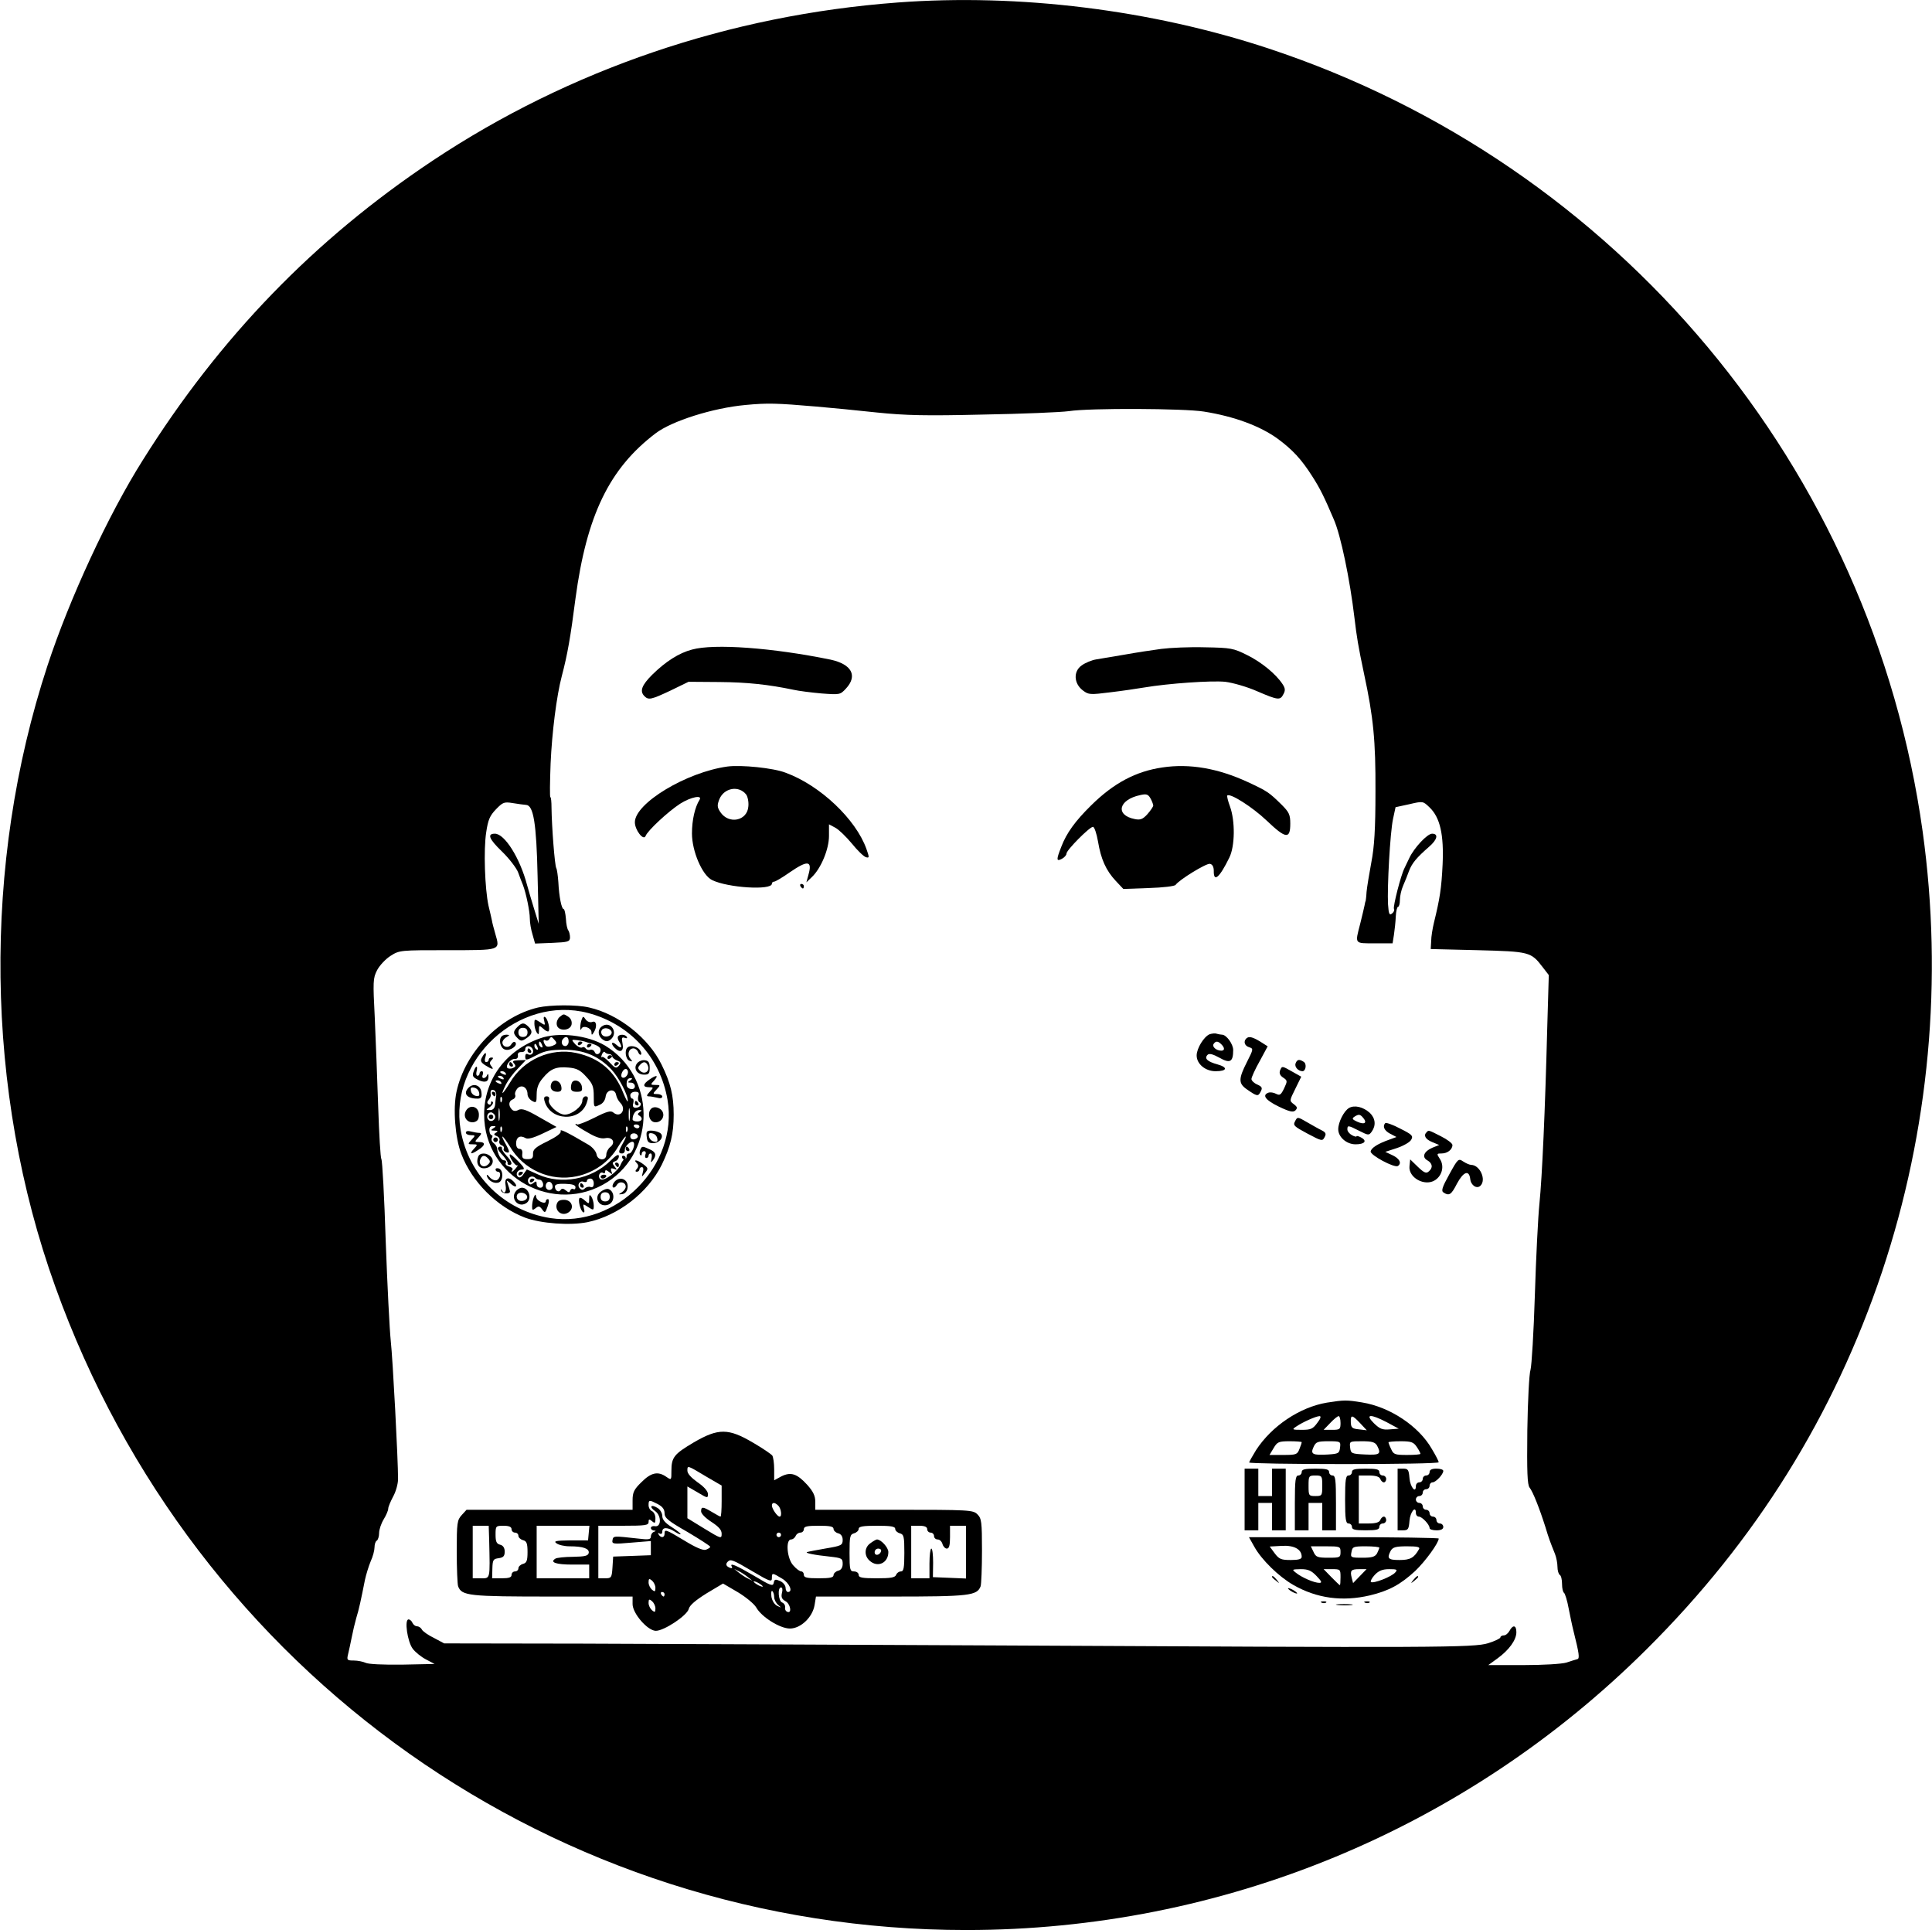 <?xml version="1.0" standalone="no"?>
<!DOCTYPE svg PUBLIC "-//W3C//DTD SVG 20010904//EN"
 "http://www.w3.org/TR/2001/REC-SVG-20010904/DTD/svg10.dtd">
<svg version="1.0" xmlns="http://www.w3.org/2000/svg"
 width="846pt" height="845pt" viewBox="0 0 846 845"
 preserveAspectRatio="xMidYMid meet">

<g transform="translate(0,845) scale(0.1,-0.1)"
fill="#000000" stroke="none">
<path d="M3930 8439 c-736 -55 -1435 -293 -2035 -692 -518 -345 -933 -774
-1270 -1312 -151 -239 -321 -607 -417 -899 -286 -870 -274 -1863 34 -2719 608
-1696 2195 -2817 3989 -2817 1120 0 2185 439 2980 1230 478 475 819 1023 1030
1651 207 620 268 1280 178 1929 -222 1591 -1334 2922 -2865 3428 -512 169
-1091 241 -1624 201z m-355 -1769 c61 -5 180 -17 265 -26 126 -13 214 -15 466
-9 170 3 339 10 375 15 91 14 505 12 591 -2 132 -21 246 -63 323 -119 65 -48
104 -90 151 -164 34 -53 52 -89 95 -190 30 -69 70 -261 90 -430 10 -84 16
-122 42 -245 41 -190 51 -293 50 -515 0 -165 -5 -243 -18 -310 -9 -49 -19
-108 -21 -130 -1 -22 -4 -40 -4 -40 -1 0 -3 -9 -5 -20 -2 -11 -11 -47 -19 -80
-23 -89 -26 -85 63 -85 l79 0 6 38 c3 20 7 56 8 80 1 23 6 42 10 42 4 0 8 13
8 30 0 16 6 44 14 62 8 18 20 48 26 65 13 34 33 58 88 106 36 31 42 57 13 57
-21 0 -79 -62 -100 -107 -7 -15 -17 -35 -21 -44 -16 -31 -51 -169 -46 -178 3
-5 0 -14 -8 -20 -12 -10 -15 -3 -18 40 -4 73 9 314 22 374 l11 51 60 13 c60
14 60 14 89 -14 46 -44 63 -119 57 -250 -5 -104 -12 -149 -38 -255 -6 -25 -12
-61 -12 -80 l-2 -35 205 -5 c227 -6 234 -7 285 -74 l27 -35 -7 -238 c-9 -352
-22 -644 -34 -763 -6 -58 -15 -238 -20 -400 -5 -162 -14 -309 -19 -327 -6 -17
-12 -137 -14 -265 -2 -183 0 -238 10 -251 14 -17 43 -90 69 -172 15 -50 21
-66 42 -118 6 -15 11 -41 11 -57 0 -16 5 -32 10 -35 6 -3 10 -21 10 -40 0 -19
4 -36 9 -39 4 -3 14 -34 20 -68 7 -35 16 -79 21 -98 25 -100 28 -121 17 -124
-7 -2 -28 -8 -48 -15 -20 -6 -101 -11 -189 -11 l-153 0 40 29 c51 37 83 81 83
115 0 31 -15 34 -30 6 -6 -11 -17 -20 -25 -20 -8 0 -15 -4 -15 -9 0 -4 -24
-16 -53 -25 -63 -20 -224 -20 -2137 -10 -674 3 -1497 7 -1830 8 l-605 1 -45
24 c-25 12 -49 29 -53 37 -4 8 -14 14 -21 14 -8 0 -16 7 -20 15 -3 8 -11 15
-17 15 -19 0 -5 -97 18 -128 11 -15 37 -36 58 -47 l38 -20 -142 -3 c-83 -1
-149 2 -160 8 -11 5 -34 10 -52 10 -29 0 -31 2 -25 27 4 16 11 49 16 74 5 26
14 64 20 85 12 38 21 81 38 167 5 23 16 59 25 81 10 21 17 49 17 62 0 12 4 26
10 29 5 3 10 18 10 33 0 15 9 42 20 60 11 18 20 39 20 47 0 8 10 31 21 52 12
21 22 56 22 78 0 86 -23 525 -32 605 -5 47 -15 243 -22 435 -6 193 -15 355
-19 360 -4 6 -10 109 -14 230 -4 121 -11 296 -15 390 -8 157 -8 172 10 207 11
21 37 49 59 63 39 25 43 25 250 25 236 0 230 -2 209 71 -7 24 -14 51 -15 59
-2 8 -8 38 -15 65 -16 75 -22 245 -10 321 8 55 16 73 43 101 30 31 36 33 73
27 22 -4 49 -7 59 -8 32 -2 45 -81 50 -311 l5 -210 -20 65 c-11 36 -25 83 -31
105 -31 118 -98 225 -141 225 -35 0 -26 -23 31 -78 32 -31 64 -73 71 -92 7
-19 16 -44 21 -55 14 -37 30 -115 30 -146 0 -18 5 -49 12 -71 l11 -39 76 3
c68 3 76 5 77 23 0 11 -3 25 -7 31 -5 5 -10 29 -11 52 -2 23 -6 42 -10 42 -9
0 -20 55 -23 117 -2 29 -6 57 -9 62 -7 11 -20 183 -21 264 0 26 -2 47 -5 47
-3 0 -2 66 1 147 6 136 26 296 49 383 25 95 38 169 60 340 49 364 148 569 351
723 71 54 251 111 394 124 96 9 135 8 310 -7z"/>
<path d="M3030 5606 c-57 -15 -115 -52 -174 -110 -46 -46 -56 -72 -34 -94 18
-18 30 -15 115 25 l78 38 135 -1 c123 -1 215 -11 325 -34 22 -5 77 -12 122
-16 80 -6 82 -6 107 21 53 57 25 107 -67 127 -254 52 -510 71 -607 44z"/>
<path d="M5085 5609 c-38 -5 -110 -16 -160 -25 -49 -8 -106 -18 -125 -21 -19
-3 -48 -15 -63 -26 -38 -26 -35 -80 5 -110 25 -19 32 -19 120 -8 51 6 118 16
148 21 106 18 295 31 355 25 33 -4 96 -22 139 -41 93 -40 102 -41 116 -13 9
16 8 26 -4 44 -29 44 -92 96 -155 127 -60 30 -71 32 -185 34 -67 2 -152 -2
-191 -7z"/>
<path d="M3185 5094 c-180 -25 -405 -161 -405 -244 0 -34 38 -83 47 -60 9 24
100 108 151 141 47 30 100 40 85 17 -20 -32 -33 -88 -33 -147 0 -78 45 -183
88 -204 69 -34 262 -46 262 -16 0 5 4 9 10 9 5 0 36 18 67 40 80 55 101 53 83
-10 l-9 -33 24 23 c40 38 75 122 75 180 l0 51 28 -15 c15 -8 47 -39 72 -69 25
-31 52 -57 62 -60 15 -4 15 -1 2 36 -46 130 -203 279 -354 334 -54 21 -195 35
-255 27z m82 -122 c7 -9 12 -33 10 -52 -4 -64 -86 -81 -123 -25 -14 21 -14 30
-4 56 21 50 85 61 117 21z"/>
<path d="M5090 5090 c-116 -17 -213 -68 -313 -167 -68 -67 -107 -120 -130
-181 -22 -56 -22 -65 3 -52 11 6 20 16 20 23 0 15 101 117 116 117 6 0 16 -29
22 -64 13 -78 35 -127 78 -173 l33 -35 111 4 c63 2 114 8 118 14 15 22 134 95
150 92 11 -2 17 -13 17 -31 -1 -52 25 -30 68 58 25 50 26 161 3 224 -9 24 -14
46 -12 48 12 12 110 -50 173 -110 84 -80 103 -82 103 -13 0 39 -5 50 -38 83
-55 54 -62 59 -148 99 -130 60 -254 82 -374 64z m-40 -166 c0 -6 -12 -23 -26
-39 -20 -22 -31 -26 -55 -21 -87 17 -71 85 24 105 26 6 34 4 44 -13 7 -12 12
-26 13 -32z"/>
<path d="M3505 4570 c3 -5 8 -10 11 -10 2 0 4 5 4 10 0 6 -5 10 -11 10 -5 0
-7 -4 -4 -10z"/>
<path d="M2356 4039 c-169 -40 -320 -196 -357 -369 -16 -74 -6 -202 21 -272
46 -122 156 -232 279 -279 70 -26 197 -35 273 -20 135 28 265 129 326 252 38
79 52 135 52 219 0 84 -14 140 -53 219 -57 117 -189 221 -317 250 -54 13 -170
12 -224 0z m219 -24 c182 -48 316 -193 348 -380 49 -287 -224 -562 -513 -518
-202 32 -358 185 -393 386 -52 308 255 591 558 512z"/>
<path d="M2450 3997 c-8 -7 -14 -21 -12 -33 4 -30 59 -29 65 1 2 14 -3 26 -15
34 -21 13 -19 13 -38 -2z"/>
<path d="M2383 3981 c5 -21 5 -22 -19 -6 -23 15 -24 14 -24 -7 0 -13 5 -30 10
-38 8 -12 10 -10 10 9 0 23 1 23 18 8 10 -10 21 -15 24 -12 8 8 -3 54 -15 62
-6 4 -8 -2 -4 -16z"/>
<path d="M2547 3986 c-8 -20 -8 -58 -1 -40 7 17 44 4 44 -15 0 -14 2 -14 10
-1 16 25 12 53 -6 46 -10 -4 -22 1 -29 10 -11 16 -12 16 -18 0z"/>
<path d="M2266 3954 c-20 -20 -20 -29 0 -49 14 -14 19 -14 37 -2 28 18 31 32
12 51 -20 20 -29 20 -49 0z m44 -24 c0 -13 -7 -20 -20 -20 -13 0 -20 7 -20 20
0 13 7 20 20 20 13 0 20 -7 20 -20z"/>
<path d="M2635 3956 c-20 -15 -17 -44 7 -59 12 -8 21 -7 32 2 36 30 -1 85 -39
57z m43 -23 c5 -17 -26 -29 -40 -15 -6 6 -7 15 -3 22 9 14 37 9 43 -7z"/>
<path d="M2197 3913 c-15 -15 -6 -52 14 -58 23 -8 59 18 45 32 -4 4 -12 0 -17
-9 -11 -19 -39 -13 -39 8 0 7 8 18 18 23 14 9 15 10 1 11 -9 0 -19 -3 -22 -7z"/>
<path d="M2365 3904 c-151 -53 -245 -181 -245 -334 0 -275 308 -443 540 -295
215 138 210 463 -10 597 -77 46 -205 61 -285 32z m65 -9 c10 -12 8 -16 -11
-24 -16 -5 -26 -5 -31 3 -11 16 -10 28 1 21 5 -3 12 -1 16 5 8 13 10 13 25 -5z
m60 -5 c0 -11 -7 -20 -15 -20 -15 0 -21 21 -8 33 12 13 23 7 23 -13z m70 0 c3
-1 10 -3 15 -5 36 -8 55 -19 55 -31 0 -19 -19 -27 -26 -10 -3 8 -12 12 -19 10
-7 -3 -16 0 -20 5 -3 6 -11 9 -16 5 -6 -3 -19 3 -30 14 -18 21 -18 21 9 18 15
-2 29 -5 32 -6z m-186 -16 c3 -8 2 -12 -4 -9 -6 3 -10 10 -10 16 0 14 7 11 14
-7z m-20 -10 c3 -8 2 -12 -4 -9 -6 3 -10 10 -10 16 0 14 7 11 14 -7z m-21 -9
c7 -16 -8 -29 -23 -20 -5 3 -10 -1 -10 -9 0 -21 3 -20 53 6 32 17 59 22 117
22 86 0 151 -27 207 -86 32 -34 73 -111 72 -138 0 -8 -8 7 -19 33 -38 98 -105
155 -207 177 -111 24 -231 -29 -290 -130 -35 -57 -44 -61 -17 -7 9 18 32 49
52 69 l35 37 -32 -1 c-25 -1 -29 -4 -20 -14 9 -11 7 -15 -5 -20 -9 -4 -20 -3
-24 0 -10 11 14 41 32 40 10 -1 15 5 14 15 -2 10 3 15 15 15 9 -1 17 4 17 12
0 19 26 18 33 -1z m335 -20 c6 0 12 -4 13 -10 0 -5 9 -13 21 -18 17 -6 18 -10
8 -23 -12 -13 -17 -11 -41 15 -15 16 -30 27 -33 23 -4 -3 -4 2 0 12 4 10 10
14 13 9 3 -4 12 -8 19 -8z m-101 -99 c28 -30 33 -43 33 -86 0 -49 0 -49 24
-38 16 6 26 21 28 37 4 32 41 37 46 7 2 -11 10 -26 18 -34 29 -29 1 -69 -30
-43 -11 10 -29 5 -84 -23 -38 -19 -72 -32 -76 -29 -3 4 -6 4 -6 0 0 -3 24 -19
53 -35 35 -21 60 -29 78 -25 32 6 46 -20 21 -39 -9 -7 -17 -22 -17 -33 0 -29
-39 -27 -43 2 -2 12 -18 31 -35 41 -95 56 -126 71 -122 60 4 -9 -18 -25 -58
-45 -52 -25 -64 -36 -63 -55 1 -18 -4 -23 -24 -23 -20 0 -25 5 -23 23 2 14 -3
22 -12 22 -9 0 -15 9 -15 24 0 27 17 37 40 24 10 -7 34 -1 76 19 l61 29 -74
42 c-57 33 -77 40 -92 33 -12 -7 -22 -6 -29 1 -17 17 -15 38 4 45 8 3 13 12
10 19 -3 7 2 20 10 29 19 19 44 4 44 -26 0 -10 9 -23 20 -29 18 -10 20 -8 20
29 0 28 8 49 27 71 34 41 58 51 113 46 35 -3 51 -11 77 -40z m183 20 c0 -16
-18 -31 -27 -22 -8 8 5 36 17 36 5 0 10 -6 10 -14z m-535 -6 c3 -6 -1 -7 -9
-4 -18 7 -21 14 -7 14 6 0 13 -4 16 -10z m-10 -20 c3 -6 -1 -7 -9 -4 -18 7
-21 14 -7 14 6 0 13 -4 16 -10z m555 -10 c-13 -8 -12 -10 3 -10 9 0 17 -7 17
-16 0 -20 -35 -14 -36 6 -1 21 5 30 19 30 7 0 6 -4 -3 -10z m-565 -10 c3 -6
-1 -7 -9 -4 -18 7 -21 14 -7 14 6 0 13 -4 16 -10z m-22 -56 c-2 -10 -4 -29 -5
-41 -2 -15 -9 -23 -22 -23 -20 0 -20 0 0 14 10 8 16 18 11 22 -4 4 -7 2 -7 -5
0 -7 -5 -9 -10 -6 -8 5 -8 11 0 20 6 7 10 17 9 21 -3 18 1 26 14 21 6 -2 11
-13 10 -23z m622 -3 c-3 -11 -1 -22 5 -26 14 -8 3 -25 -17 -25 -10 0 -14 6
-10 20 3 11 1 20 -4 20 -5 0 -9 7 -9 15 0 8 9 15 21 15 15 0 19 -4 14 -19z
m-598 -23 c-3 -8 -6 -5 -6 6 -1 11 2 17 5 13 3 -3 4 -12 1 -19z m-10 -80 c-2
-13 -4 -3 -4 22 0 25 2 35 4 23 2 -13 2 -33 0 -45z m570 0 c-2 -13 -4 -3 -4
22 0 25 2 35 4 23 2 -13 2 -33 0 -45z m44 33 c-9 -6 -10 -11 -2 -15 18 -11 13
-26 -9 -26 -11 0 -20 4 -20 9 0 22 13 41 29 41 13 0 13 -2 2 -9z m-635 -12
c10 -17 -13 -36 -27 -22 -12 12 -4 33 11 33 5 0 12 -5 16 -11z m634 -51 c0 -4
-4 -8 -9 -8 -6 0 -12 4 -15 8 -3 5 1 9 9 9 8 0 15 -4 15 -9z m-640 -8 c-12 -8
-12 -10 5 -10 15 0 17 -3 7 -9 -11 -6 -10 -10 3 -15 9 -3 15 -13 12 -20 -3 -8
1 -17 9 -20 9 -3 13 -10 10 -15 -3 -5 1 -11 9 -15 18 -7 18 2 0 34 -29 51 -14
42 18 -10 60 -102 178 -154 292 -130 76 16 143 63 182 130 32 52 47 61 18 10
-18 -32 -18 -40 -1 -40 8 0 13 7 12 16 -1 16 29 43 38 33 9 -9 -6 -49 -19 -49
-7 0 -12 -6 -11 -12 0 -7 -3 -13 -8 -13 -5 0 -12 -10 -17 -21 -11 -32 -77 -80
-91 -66 -12 12 -1 35 13 27 5 -4 9 -1 9 6 0 8 5 7 17 -2 15 -12 16 -12 10 3
-4 13 -2 15 11 11 15 -6 15 -5 3 10 -11 14 -11 18 3 23 9 3 16 13 16 22 0 11
-12 5 -37 -20 -84 -82 -215 -106 -317 -60 l-49 22 -15 -21 c-9 -14 -18 -17
-24 -11 -13 13 -1 32 20 32 11 0 7 10 -18 35 -18 19 -35 33 -37 31 -8 -7 25
-55 33 -48 4 4 2 -1 -5 -10 -14 -18 -27 -25 -17 -9 3 5 -4 11 -15 14 -12 3
-18 10 -14 16 3 6 0 11 -8 11 -13 0 -28 27 -31 55 -1 6 -7 15 -15 21 -8 6 -11
16 -7 22 4 7 3 12 -1 12 -5 0 -9 9 -10 20 -1 13 4 20 15 20 15 0 15 -2 2 -10z
m37 -12 c-3 -8 -6 -5 -6 6 -1 11 2 17 5 13 3 -3 4 -12 1 -19z m550 0 c-3 -8
-6 -5 -6 6 -1 11 2 17 5 13 3 -3 4 -12 1 -19z m46 -23 c1 -5 -6 -11 -15 -13
-11 -2 -18 3 -18 13 0 17 30 18 33 0z m-449 -182 c4 -5 13 -8 19 -8 7 0 13 -8
15 -17 2 -11 -3 -18 -12 -18 -9 0 -16 7 -16 16 0 13 -3 14 -14 5 -10 -8 -16
-9 -21 -1 -12 20 12 39 29 23z m256 -24 c0 -14 -5 -19 -14 -16 -7 3 -19 0 -25
-6 -8 -8 -14 -8 -22 0 -14 14 -1 36 17 29 8 -3 14 -1 14 4 0 6 7 10 15 10 9 0
15 -9 15 -21z m-180 -15 c0 -8 -7 -14 -15 -14 -15 0 -21 21 -9 33 10 9 24 -2
24 -19z m100 -2 c0 -7 -4 -11 -9 -8 -5 4 -11 0 -14 -6 -3 -10 -7 -10 -19 0
-11 9 -18 10 -23 2 -8 -13 -25 -3 -25 15 0 10 13 13 45 12 31 -1 45 -5 45 -15z"/>
<path d="M2530 3879 c0 -5 5 -7 10 -4 6 3 10 8 10 11 0 2 -4 4 -10 4 -5 0 -10
-5 -10 -11z"/>
<path d="M2570 3869 c0 -5 5 -7 10 -4 6 3 10 8 10 11 0 2 -4 4 -10 4 -5 0 -10
-5 -10 -11z"/>
<path d="M2310 3850 c0 -5 5 -10 11 -10 5 0 7 5 4 10 -3 6 -8 10 -11 10 -2 0
-4 -4 -4 -10z"/>
<path d="M2230 3790 c0 -5 5 -10 11 -10 5 0 7 5 4 10 -3 6 -8 10 -11 10 -2 0
-4 -4 -4 -10z"/>
<path d="M2660 3819 c0 -5 5 -7 10 -4 6 3 10 8 10 11 0 2 -4 4 -10 4 -5 0 -10
-5 -10 -11z"/>
<path d="M2690 3789 c0 -5 5 -7 10 -4 6 3 10 8 10 11 0 2 -4 4 -10 4 -5 0 -10
-5 -10 -11z"/>
<path d="M2414 3706 c-8 -21 3 -36 27 -36 15 0 20 6 17 22 -4 27 -35 37 -44
14z"/>
<path d="M2507 3714 c-4 -4 -7 -16 -7 -26 0 -13 7 -18 26 -18 21 0 25 4 22 22
-3 23 -27 35 -41 22z"/>
<path d="M2385 3628 c25 -86 155 -91 184 -7 8 23 7 29 -5 29 -7 0 -14 -9 -14
-19 0 -25 -46 -61 -77 -61 -29 0 -77 45 -69 65 3 9 -1 15 -10 15 -11 0 -14 -6
-9 -22z"/>
<path d="M2155 3660 c3 -5 8 -10 11 -10 2 0 4 5 4 10 0 6 -5 10 -11 10 -5 0
-7 -4 -4 -10z"/>
<path d="M2780 3620 c0 -5 5 -10 11 -10 5 0 7 5 4 10 -3 6 -8 10 -11 10 -2 0
-4 -4 -4 -10z"/>
<path d="M2140 3560 c0 -5 5 -10 10 -10 6 0 10 5 10 10 0 6 -4 10 -10 10 -5 0
-10 -4 -10 -10z"/>
<path d="M2160 3460 c0 -5 5 -10 10 -10 6 0 10 5 10 10 0 6 -4 10 -10 10 -5 0
-10 -4 -10 -10z"/>
<path d="M2180 3422 c0 -5 10 -19 23 -32 12 -14 21 -28 20 -32 -2 -5 2 -8 7
-8 16 0 12 14 -12 40 -13 14 -22 28 -20 32 1 5 -2 8 -8 8 -5 0 -10 -4 -10 -8z"/>
<path d="M2740 3420 c0 -5 5 -10 11 -10 5 0 7 5 4 10 -3 6 -8 10 -11 10 -2 0
-4 -4 -4 -10z"/>
<path d="M2725 3380 c3 -5 8 -10 11 -10 2 0 4 5 4 10 0 6 -5 10 -11 10 -5 0
-7 -4 -4 -10z"/>
<path d="M2695 3350 c3 -5 8 -10 11 -10 2 0 4 5 4 10 0 6 -5 10 -11 10 -5 0
-7 -4 -4 -10z"/>
<path d="M2270 3309 c0 -5 5 -7 10 -4 6 3 10 8 10 11 0 2 -4 4 -10 4 -5 0 -10
-5 -10 -11z"/>
<path d="M2630 3298 c0 -4 4 -8 9 -8 6 0 12 4 15 8 3 5 -1 9 -9 9 -8 0 -15 -4
-15 -9z"/>
<path d="M2320 3279 c0 -5 5 -7 10 -4 6 3 10 8 10 11 0 2 -4 4 -10 4 -5 0 -10
-5 -10 -11z"/>
<path d="M2540 3260 c0 -5 5 -10 11 -10 5 0 7 5 4 10 -3 6 -8 10 -11 10 -2 0
-4 -4 -4 -10z"/>
<path d="M2706 3912 c-2 -4 -1 -14 5 -22 16 -26 10 -34 -11 -15 -21 19 -28 7
-8 -13 24 -24 41 -14 34 19 -5 25 -3 30 10 25 8 -3 12 -2 9 4 -7 12 -32 13
-39 2z"/>
<path d="M2747 3863 c-13 -13 -7 -51 9 -57 14 -5 15 -4 4 9 -15 18 -7 45 14
45 7 0 17 -7 20 -16 4 -9 9 -14 13 -11 3 4 0 13 -7 22 -13 15 -42 20 -53 8z"/>
<path d="M2111 3821 c-9 -15 -6 -22 14 -35 30 -19 41 -21 26 -3 -8 10 -7 17 1
25 9 9 9 12 0 12 -7 0 -12 -4 -12 -10 0 -5 -5 -10 -11 -10 -6 0 -8 9 -4 20 8
25 -1 26 -14 1z"/>
<path d="M2790 3795 c-18 -22 -1 -50 31 -50 20 0 24 5 24 30 0 23 -5 31 -21
33 -11 2 -27 -4 -34 -13z m47 -11 c9 -23 -13 -40 -32 -24 -12 10 -13 16 -4 26
15 18 28 18 36 -2z"/>
<path d="M2076 3764 c-10 -25 -7 -30 20 -43 29 -13 44 -7 43 17 0 11 -3 12 -6
5 -2 -7 -9 -13 -15 -13 -6 0 -8 7 -4 15 3 8 1 15 -4 15 -6 0 -10 -4 -10 -10 0
-5 -4 -10 -9 -10 -5 0 -7 9 -4 20 6 24 -2 27 -11 4z"/>
<path d="M2843 3723 c-29 -20 -29 -33 -1 -33 20 0 21 -1 3 -20 -14 -15 -15
-20 -4 -20 8 0 24 -3 37 -6 13 -4 22 -2 22 5 0 6 -10 11 -22 11 -20 0 -21 1
-3 20 18 19 17 20 -5 20 -22 0 -23 1 -5 20 21 24 9 25 -22 3z"/>
<path d="M2052 3688 c-26 -26 -7 -48 39 -48 16 0 20 6 17 28 -3 30 -34 42 -56
20z m46 -22 c3 -13 -1 -17 -14 -14 -11 2 -20 11 -22 22 -3 13 1 17 14 14 11
-2 20 -11 22 -22z"/>
<path d="M2041 3588 c-16 -26 4 -56 34 -51 16 4 22 12 22 33 0 35 -38 47 -56
18z"/>
<path d="M2864 3602 c-30 -4 -29 -59 1 -65 30 -5 51 27 33 51 -7 9 -22 16 -34
14z"/>
<path d="M2040 3491 c0 -6 10 -11 22 -11 20 0 21 -1 3 -20 -18 -19 -17 -20 5
-20 22 0 23 -1 5 -20 -22 -24 -13 -26 20 -4 31 20 32 34 3 34 -20 0 -21 1 -3
20 14 15 15 20 4 20 -8 0 -24 3 -36 6 -14 4 -23 2 -23 -5z"/>
<path d="M2832 3473 c2 -22 8 -28 27 -28 31 0 52 31 31 45 -8 5 -25 10 -38 10
-20 0 -23 -4 -20 -27z m46 -7 c3 -13 -1 -17 -14 -14 -11 2 -20 11 -22 22 -3
13 1 17 14 14 11 -2 20 -11 22 -22z"/>
<path d="M2803 3415 c-3 -9 -3 -19 1 -22 3 -4 6 -1 6 5 0 7 5 12 11 12 6 0 9
-7 5 -15 -3 -8 -1 -15 4 -15 6 0 10 5 10 10 0 6 4 10 9 10 5 0 7 -10 4 -22 -4
-19 -3 -20 6 -8 17 23 13 36 -14 48 -33 15 -34 15 -42 -3z"/>
<path d="M2094 3386 c-11 -28 1 -51 25 -51 32 0 49 28 32 49 -17 20 -50 21
-57 2z m45 -10 c9 -10 8 -16 -4 -26 -19 -16 -41 1 -32 24 8 20 21 20 36 2z"/>
<path d="M2788 3358 c8 -8 9 -15 1 -25 -8 -9 -8 -13 0 -13 6 0 11 5 11 10 0 6
5 10 11 10 6 0 8 -9 4 -22 -6 -23 -6 -23 10 -3 14 18 14 21 -7 37 -26 20 -48
24 -30 6z"/>
<path d="M2170 3330 c0 -6 5 -10 10 -10 16 0 12 -30 -5 -37 -9 -3 -22 3 -31
13 -9 12 -14 13 -12 5 6 -21 33 -35 52 -28 20 8 21 53 1 61 -8 3 -15 1 -15 -4z"/>
<path d="M2214 3260 c5 -28 -6 -42 -17 -20 -3 6 -4 5 -3 -2 3 -15 42 -18 39
-3 -1 6 -5 19 -9 30 -7 20 -7 20 14 1 23 -20 31 -9 10 12 -23 23 -41 14 -34
-18z"/>
<path d="M2690 3275 c-7 -9 -10 -19 -6 -23 4 -4 12 1 17 10 11 19 39 13 39 -8
0 -7 -8 -18 -17 -24 -16 -10 -16 -10 2 -8 12 2 21 12 23 27 6 37 -34 55 -58
26z"/>
<path d="M2262 3238 c-30 -30 3 -77 40 -57 30 16 16 69 -17 69 -6 0 -16 -5
-23 -12z m46 -25 c5 -17 -26 -29 -40 -15 -6 6 -7 15 -3 22 9 14 37 9 43 -7z"/>
<path d="M2630 3232 c-33 -26 -5 -71 34 -56 29 11 29 57 1 68 -8 3 -24 -3 -35
-12z m40 -22 c0 -13 -7 -20 -20 -20 -13 0 -20 7 -20 20 0 13 7 20 20 20 13 0
20 -7 20 -20z"/>
<path d="M2337 3207 c-4 -10 -7 -28 -7 -39 0 -17 2 -18 15 -8 13 11 18 10 29
-5 12 -17 14 -16 24 13 7 19 7 32 1 32 -5 0 -9 -4 -9 -9 0 -16 -39 0 -42 18
-3 14 -4 14 -11 -2z"/>
<path d="M2580 3201 c0 -23 -1 -23 -18 -8 -10 10 -21 15 -24 12 -8 -8 3 -54
15 -62 6 -4 8 2 4 16 -5 21 -5 22 19 6 23 -15 24 -14 24 7 0 13 -5 30 -10 38
-8 12 -10 10 -10 -9z"/>
<path d="M2437 3175 c-5 -30 25 -50 51 -34 29 18 17 56 -18 56 -21 0 -29 -6
-33 -22z"/>
<path d="M5297 3922 c-25 -10 -57 -62 -57 -93 0 -37 38 -69 83 -69 51 0 55 17
8 30 -44 12 -59 26 -43 42 7 7 23 3 52 -13 46 -26 60 -19 60 34 0 26 -30 67
-49 67 -5 0 -15 2 -23 4 -7 3 -21 1 -31 -2z m51 -44 c16 -16 15 -28 0 -28 -22
0 -41 17 -34 29 9 14 19 14 34 -1z"/>
<path d="M5457 3903 c-13 -13 -7 -32 13 -38 19 -6 19 -8 -10 -65 -37 -73 -37
-93 -2 -118 47 -33 51 -33 62 -12 9 17 7 22 -15 32 -14 6 -25 17 -25 24 0 7
16 43 36 78 l35 65 -33 21 c-35 21 -50 24 -61 13z"/>
<path d="M5673 3794 c-5 -15 11 -33 30 -34 15 0 20 32 6 41 -20 13 -29 11 -36
-7z"/>
<path d="M5605 3763 c-4 -12 0 -22 14 -31 19 -13 19 -15 4 -47 -14 -29 -19
-32 -35 -24 -11 6 -26 8 -34 5 -29 -11 -12 -33 46 -61 48 -23 63 -26 73 -16 9
10 8 15 -8 27 -19 14 -19 15 7 67 l26 53 -39 22 c-46 26 -45 26 -54 5z"/>
<path d="M5907 3599 c-22 -13 -47 -62 -47 -93 0 -34 36 -66 76 -66 40 0 52 15
24 30 -11 6 -20 8 -20 5 0 -3 -9 -1 -20 5 -11 6 -20 17 -20 25 0 19 3 19 52
-6 40 -20 42 -21 55 -3 19 27 16 58 -9 82 -29 26 -67 35 -91 21z m63 -44 c18
-22 4 -30 -27 -16 -22 10 -24 14 -12 22 19 12 25 11 39 -6z"/>
<path d="M5671 3541 c-10 -18 -4 -23 54 -54 62 -33 66 -34 75 -16 8 14 6 21
-12 30 -13 6 -42 23 -65 36 -41 24 -42 24 -52 4z"/>
<path d="M6066 3533 c-13 -14 -5 -33 22 -47 l27 -14 -30 -11 c-51 -18 -80 -36
-83 -52 -3 -16 103 -73 119 -64 18 12 8 32 -23 47 l-32 15 52 17 c29 10 57 26
62 37 9 16 3 22 -49 48 -32 17 -61 27 -65 24z"/>
<path d="M6247 3493 c-15 -14 -5 -31 24 -43 l31 -13 -30 -12 c-37 -16 -47 -41
-22 -55 23 -13 26 -33 6 -49 -11 -10 -21 -5 -48 21 l-33 32 -3 -29 c-6 -51 67
-91 112 -62 32 21 41 63 21 93 -15 23 -14 24 8 24 25 0 47 17 47 37 0 7 -22
24 -50 38 -55 28 -54 28 -63 18z"/>
<path d="M6346 3308 c-31 -56 -36 -72 -25 -79 25 -16 34 -10 59 39 28 52 53
62 58 20 3 -28 29 -45 45 -29 26 26 -2 90 -41 91 -7 0 -23 7 -35 15 -21 14
-23 12 -61 -57z"/>
<path d="M5810 2309 c-119 -20 -242 -103 -310 -208 -16 -26 -30 -51 -30 -54 0
-4 187 -7 415 -7 228 0 415 3 415 8 0 4 -13 30 -30 58 -57 100 -183 184 -306
204 -67 11 -78 11 -154 -1z m-42 -89 c-19 -26 -28 -30 -67 -30 -44 0 -45 1
-24 15 28 19 84 44 101 45 8 0 5 -11 -10 -30z m102 0 c0 -28 -3 -30 -37 -30
l-37 0 29 30 c16 17 32 30 37 30 4 0 8 -13 8 -30z m86 -1 l29 -31 -34 4 c-30
3 -35 7 -36 31 -1 34 5 34 41 -4z m117 4 l52 -28 -39 -3 c-33 -3 -44 2 -70 27
-40 40 -16 42 57 4z m-373 -87 c0 -3 -4 -16 -10 -30 -9 -24 -14 -26 -70 -26
l-61 0 18 30 c16 27 22 30 70 30 29 0 53 -2 53 -4z m168 -23 c-3 -26 -7 -28
-52 -31 -68 -4 -79 1 -64 33 10 22 17 25 65 25 53 0 54 -1 51 -27z m162 8 c19
-37 13 -42 -52 -39 -60 3 -63 4 -66 31 -3 27 -2 27 52 27 44 0 57 -4 66 -19z
m174 -6 c9 -13 16 -27 16 -30 0 -3 -26 -5 -58 -5 -53 0 -60 2 -70 25 -7 14
-12 28 -12 30 0 3 24 5 54 5 46 0 56 -4 70 -25z"/>
<path d="M3038 2135 c-86 -51 -98 -65 -98 -125 0 -41 0 -41 -22 -26 -37 26
-67 19 -109 -23 -33 -32 -39 -45 -39 -80 l0 -41 -363 0 -364 0 -21 -23 c-20
-22 -22 -33 -22 -159 0 -75 3 -144 6 -153 16 -42 46 -45 414 -45 l350 0 0 -33
c0 -41 66 -117 102 -117 36 0 137 67 144 96 4 16 30 38 78 68 l72 43 65 -38
c35 -21 71 -51 80 -66 23 -42 104 -93 148 -93 47 0 99 49 108 103 l6 37 329 0
c345 0 376 4 392 45 3 9 6 79 6 156 0 126 -2 141 -20 159 -19 19 -33 20 -365
20 l-345 0 0 35 c0 26 -9 45 -36 75 -44 48 -71 57 -113 36 l-31 -17 0 48 c0
27 -4 53 -8 60 -4 6 -42 32 -85 57 -107 63 -151 64 -259 1z m55 -150 l67 -39
0 -68 c0 -37 -2 -68 -5 -68 -2 0 -19 9 -37 20 -40 24 -48 25 -48 3 0 -10 20
-30 45 -46 32 -21 45 -35 45 -52 0 -23 -3 -22 -75 22 l-75 46 0 69 0 70 45
-26 c43 -26 45 -26 45 -7 0 12 -17 32 -45 51 -28 20 -45 38 -45 51 0 24 -2 25
83 -26z m-213 -120 c21 -11 30 -23 30 -40 0 -21 16 -34 100 -82 54 -32 99 -61
100 -65 0 -4 -9 -9 -19 -13 -13 -4 -45 10 -94 40 -83 50 -87 51 -87 30 0 -18
-16 -20 -26 -3 -4 7 -3 8 4 4 7 -4 12 -1 12 8 0 21 24 20 55 0 14 -9 25 -14
25 -10 0 3 -18 17 -40 31 -27 17 -40 32 -40 48 0 12 -9 28 -21 35 -29 18 -38
5 -10 -14 28 -20 27 -71 -1 -66 -10 2 -18 -2 -18 -8 0 -5 6 -10 13 -11 10 0
10 -2 0 -6 -7 -2 -13 -12 -13 -20 0 -13 -9 -15 -57 -9 -108 12 -107 12 -111
-7 -3 -17 3 -18 82 -11 l86 7 0 -31 0 -31 -82 -3 -83 -3 -3 -47 c-3 -46 -5
-48 -33 -48 l-29 0 0 115 0 115 110 0 c95 0 110 2 110 16 0 14 3 14 15 4 13
-11 15 -9 15 13 0 14 -7 27 -15 31 -8 3 -15 15 -15 26 0 24 3 24 40 5z m528
-7 c13 -13 17 -48 6 -48 -10 0 -33 33 -34 48 0 15 12 16 28 0z m-1266 -150 c4
-177 6 -168 -38 -168 l-34 0 0 115 0 115 35 0 35 0 2 -62z m98 47 c0 -8 7 -15
15 -15 8 0 15 -6 15 -14 0 -7 9 -16 20 -19 16 -4 20 -14 20 -52 0 -38 -4 -48
-20 -52 -11 -3 -20 -12 -20 -19 0 -8 -7 -14 -15 -14 -8 0 -15 -7 -15 -15 0
-11 -11 -15 -42 -15 l-43 0 1 42 c1 39 4 43 28 46 20 3 26 9 26 29 0 16 -7 27
-20 30 -16 4 -20 14 -20 44 0 38 1 39 35 39 24 0 35 -5 35 -15z m338 -17 l-3
-32 -78 0 c-64 -1 -74 -3 -60 -13 9 -7 35 -13 57 -13 60 0 87 -10 84 -29 -3
-13 -17 -16 -69 -17 -36 0 -71 -4 -77 -8 -26 -16 2 -26 74 -26 l74 0 0 -30 0
-30 -115 0 -115 0 0 115 0 115 116 0 115 0 -3 -32z m1072 18 c0 -7 9 -16 20
-19 13 -3 20 -14 20 -29 0 -23 -6 -26 -72 -37 -40 -7 -77 -14 -83 -16 -14 -4
30 -13 98 -20 53 -6 57 -8 57 -32 0 -16 -7 -27 -20 -30 -11 -3 -20 -12 -20
-19 0 -11 -16 -14 -65 -14 -51 0 -65 3 -65 15 0 8 -5 15 -11 15 -7 0 -22 11
-35 26 -28 29 -35 114 -10 114 8 0 16 7 20 15 3 8 12 15 21 15 8 0 15 7 15 15
0 12 14 15 65 15 49 0 65 -3 65 -14z m270 0 c0 -7 9 -16 20 -19 18 -5 20 -14
20 -86 0 -66 -3 -81 -15 -81 -9 0 -18 -7 -21 -15 -5 -12 -24 -15 -85 -15 -64
0 -79 3 -79 15 0 8 -9 15 -20 15 -18 0 -20 7 -20 81 0 72 2 81 20 86 11 3 20
12 20 19 0 11 19 14 80 14 61 0 80 -3 80 -14z m140 -1 c0 -8 7 -15 15 -15 8 0
15 -7 15 -15 0 -8 7 -15 16 -15 9 0 18 -9 21 -20 3 -11 12 -20 19 -20 10 0 14
14 14 50 l0 50 35 0 35 0 0 -115 0 -116 -72 3 -73 3 1 63 c0 34 -3 62 -8 62
-4 0 -8 -29 -8 -65 l0 -65 -40 0 -40 0 0 115 0 115 35 0 c24 0 35 -5 35 -15z
m-640 -25 c0 -5 -4 -10 -10 -10 -5 0 -10 5 -10 10 0 6 5 10 10 10 6 0 10 -4
10 -10z m-124 -160 c74 -44 84 -47 84 -30 0 25 1 25 44 -1 33 -19 50 -59 26
-59 -5 0 -10 8 -10 18 0 11 -11 24 -24 30 -21 9 -25 8 -28 -8 -3 -16 -13 -13
-86 31 -82 48 -109 59 -97 39 3 -6 -1 -7 -9 -4 -17 7 -20 16 -9 27 12 12 23 8
109 -43z m-21 -25 l20 -16 -20 10 c-11 5 -29 17 -40 26 l-20 16 20 -10 c11 -5
29 -17 40 -26z m-405 -47 c0 -17 -3 -18 -15 -8 -8 7 -15 21 -15 32 0 17 3 18
15 8 8 -7 15 -21 15 -32z m470 6 c0 -2 -9 0 -20 6 -11 6 -20 13 -20 16 0 2 9
0 20 -6 11 -6 20 -13 20 -16z m84 -28 c-4 -18 -1 -27 15 -36 22 -11 30 -55 9
-47 -7 2 -12 11 -10 19 1 9 -4 18 -13 22 -17 6 -21 66 -5 66 6 0 8 -10 4 -24z
m-34 -18 c0 -11 8 -27 18 -35 15 -13 15 -13 -4 -4 -13 6 -23 23 -26 40 -2 17
-1 28 4 25 4 -3 8 -15 8 -26z m-480 12 c0 -5 -2 -10 -4 -10 -3 0 -8 5 -11 10
-3 6 -1 10 4 10 6 0 11 -4 11 -10z m-40 -62 c0 -17 -3 -18 -15 -8 -8 7 -15 21
-15 32 0 17 3 18 15 8 8 -7 15 -21 15 -32z"/>
<path d="M3812 1694 c-27 -18 -29 -55 -4 -77 35 -32 82 -10 82 38 0 20 -32 55
-50 55 -3 0 -16 -7 -28 -16z m46 -36 c-6 -18 -28 -21 -28 -4 0 9 7 16 16 16 9
0 14 -5 12 -12z"/>
<path d="M5450 1885 l0 -135 30 0 30 0 0 60 0 60 30 0 30 0 0 -60 0 -60 30 0
30 0 0 135 0 135 -30 0 -30 0 0 -60 0 -60 -30 0 -30 0 0 60 0 60 -30 0 -30 0
0 -135z"/>
<path d="M5700 2005 c0 -8 -7 -15 -15 -15 -12 0 -15 -20 -15 -120 l0 -120 30
0 30 0 0 60 0 60 30 0 30 0 0 -60 0 -60 30 0 30 0 0 120 c0 100 -2 120 -15
120 -8 0 -15 7 -15 15 0 12 -13 15 -60 15 -47 0 -60 -3 -60 -15z m90 -60 c0
-43 -1 -45 -30 -45 -29 0 -30 2 -30 45 0 43 1 45 30 45 29 0 30 -2 30 -45z"/>
<path d="M5920 2005 c0 -8 -7 -15 -15 -15 -12 0 -15 -18 -15 -105 0 -87 3
-105 15 -105 8 0 15 -7 15 -15 0 -12 13 -15 60 -15 47 0 60 3 60 15 0 8 7 15
15 15 8 0 15 7 15 15 0 8 -5 15 -10 15 -6 0 -13 -7 -16 -15 -4 -10 -20 -15
-50 -15 l-44 0 0 105 0 105 44 0 c30 0 46 -5 50 -15 3 -8 10 -15 16 -15 5 0
10 7 10 15 0 8 -7 15 -15 15 -8 0 -15 7 -15 15 0 12 -13 15 -60 15 -47 0 -60
-3 -60 -15z"/>
<path d="M6120 1885 l0 -135 24 0 c22 0 25 5 28 42 3 38 28 69 28 34 0 -9 6
-16 13 -16 14 0 47 -35 47 -50 0 -6 14 -10 30 -10 20 0 30 5 30 15 0 8 -7 15
-15 15 -8 0 -15 7 -15 15 0 8 -7 15 -15 15 -8 0 -15 7 -15 15 0 8 -7 15 -15
15 -8 0 -15 7 -15 15 0 8 -7 15 -15 15 -8 0 -15 7 -15 15 0 8 7 15 15 15 8 0
15 7 15 15 0 8 7 15 15 15 8 0 15 7 15 15 0 8 6 15 13 15 14 0 47 35 47 50 0
6 -13 10 -30 10 -20 0 -30 -5 -30 -15 0 -8 -7 -15 -15 -15 -8 0 -15 -7 -15
-15 0 -8 -7 -15 -15 -15 -8 0 -15 -7 -15 -16 0 -35 -25 -4 -28 34 -3 37 -6 42
-28 42 l-24 0 0 -135z"/>
<path d="M5492 1679 c32 -58 107 -131 171 -168 103 -59 215 -74 335 -46 84 20
135 48 199 107 45 43 103 123 103 142 0 3 -187 6 -416 6 l-415 0 23 -41z m208
-45 c0 -10 -14 -14 -48 -14 -42 0 -51 4 -70 29 l-22 30 53 3 c54 3 87 -15 87
-48z m170 21 c0 -24 -3 -25 -53 -25 -48 0 -55 3 -65 25 l-12 25 65 0 c63 0 65
-1 65 -25z m170 19 c0 -3 -5 -14 -10 -25 -9 -15 -22 -19 -64 -19 -51 0 -53 1
-48 25 4 23 8 25 63 25 33 0 59 -3 59 -6z m174 -6 c-22 -39 -39 -48 -86 -48
-50 0 -56 7 -38 41 9 15 22 19 71 19 45 0 58 -3 53 -12z m-449 -118 c23 -24
25 -30 12 -30 -22 0 -76 23 -102 44 -19 15 -18 15 21 16 32 0 46 -6 69 -30z
m105 -5 c0 -19 -1 -35 -3 -35 -2 0 -18 16 -37 35 l-34 35 37 0 c36 0 37 -1 37
-35z m84 4 l-29 -30 -6 23 c-8 32 -3 38 33 38 l32 0 -30 -31z m156 17 c-15
-19 -98 -51 -107 -42 -3 3 4 17 17 31 17 18 34 25 63 25 33 0 38 -2 27 -14z"/>
<path d="M5570 1546 c0 -2 8 -10 18 -17 15 -13 16 -12 3 4 -13 16 -21 21 -21
13z"/>
<path d="M6189 1533 c-13 -16 -12 -17 4 -4 9 7 17 15 17 17 0 8 -8 3 -21 -13z"/>
<path d="M5640 1496 c0 -3 9 -10 20 -16 11 -6 20 -8 20 -6 0 3 -9 10 -20 16
-11 6 -20 8 -20 6z"/>
<path d="M5788 1433 c7 -3 16 -2 19 1 4 3 -2 6 -13 5 -11 0 -14 -3 -6 -6z"/>
<path d="M5978 1433 c7 -3 16 -2 19 1 4 3 -2 6 -13 5 -11 0 -14 -3 -6 -6z"/>
<path d="M5858 1423 c18 -2 45 -2 60 0 15 2 0 4 -33 4 -33 0 -45 -2 -27 -4z"/>
</g>
</svg>
